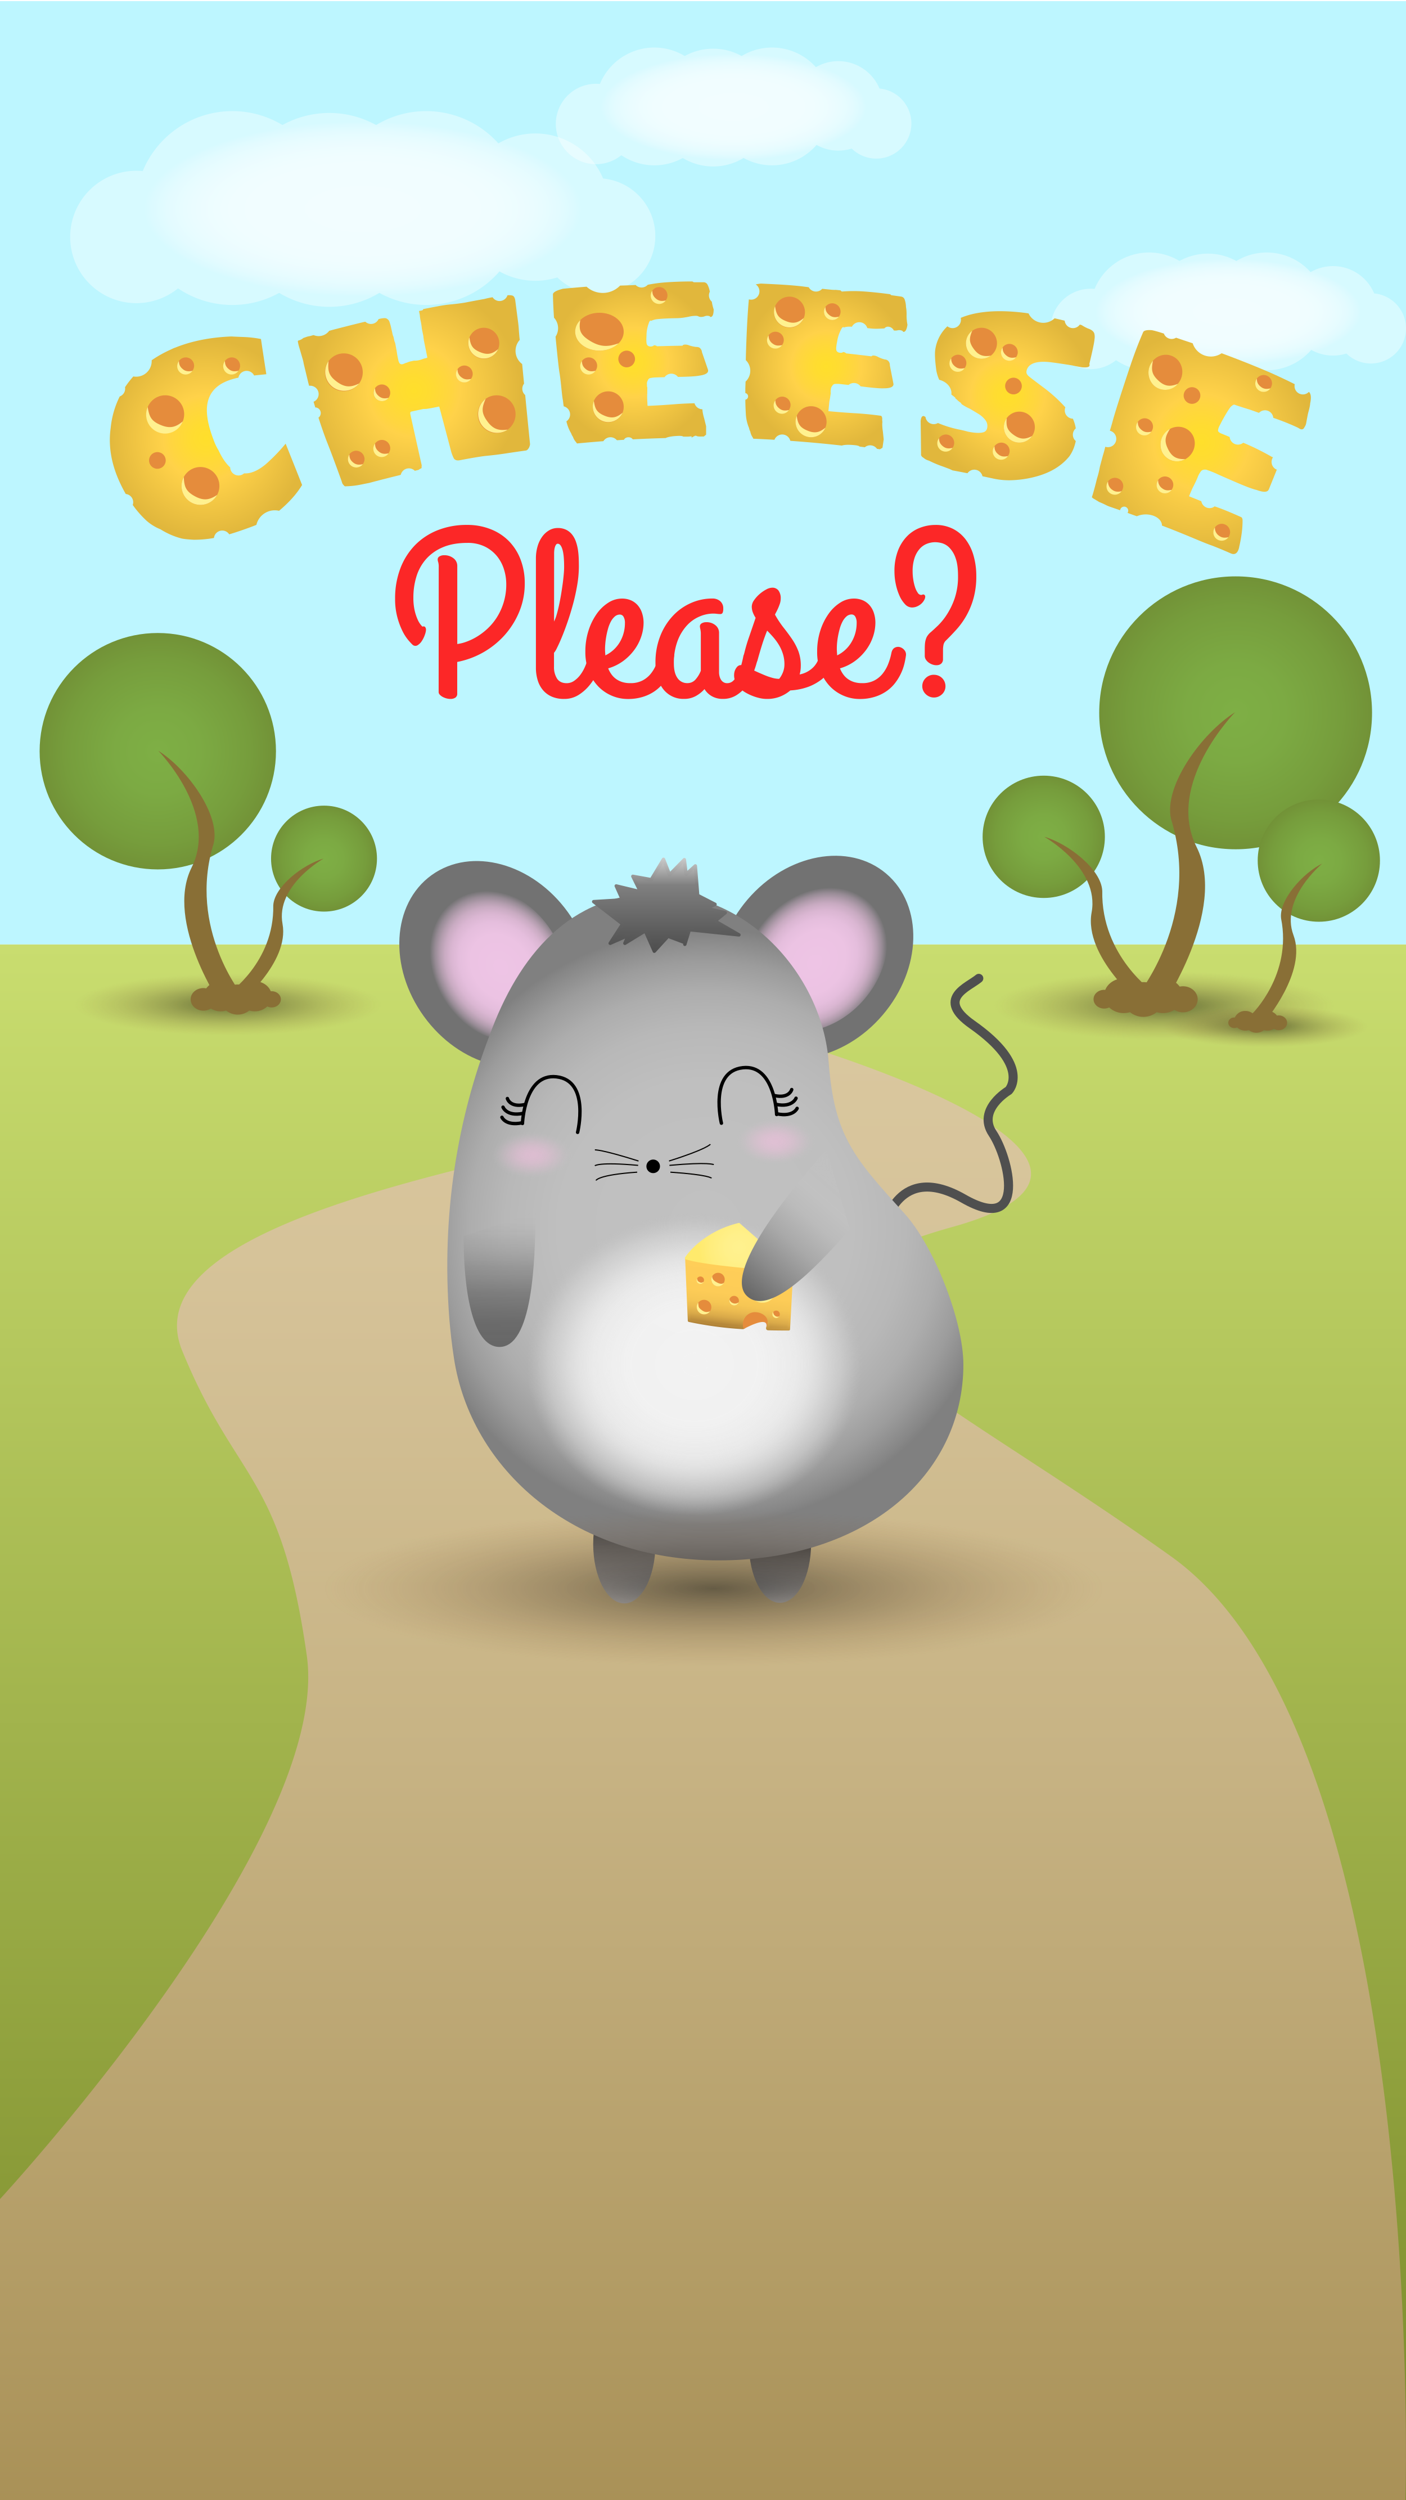 <svg id="Layer_1" data-name="Layer 1" xmlns="http://www.w3.org/2000/svg" xmlns:xlink="http://www.w3.org/1999/xlink" width="1242" height="2208" viewBox="0 0 1242 2208"><defs><style>.cls-1{fill:url(#linear-gradient);}.cls-2{fill:#bdf6ff;}.cls-3{fill:url(#radial-gradient);}.cls-4{fill:url(#radial-gradient-2);}.cls-5{fill:url(#radial-gradient-3);}.cls-6{fill:url(#linear-gradient-2);}.cls-7{fill:url(#radial-gradient-4);}.cls-8{fill:url(#radial-gradient-5);}.cls-9{fill:url(#radial-gradient-6);}.cls-10{fill:url(#radial-gradient-7);}.cls-11{fill:url(#radial-gradient-8);}.cls-12{fill:url(#radial-gradient-9);}.cls-13{fill:#896f36;}.cls-14{fill:url(#radial-gradient-10);}.cls-15{fill:url(#radial-gradient-11);}.cls-16{fill:url(#radial-gradient-12);}.cls-17{fill:url(#radial-gradient-13);}.cls-18{fill:url(#radial-gradient-14);}.cls-19{fill:url(#radial-gradient-15);}.cls-20{fill:url(#radial-gradient-16);}.cls-21{fill:url(#radial-gradient-17);}.cls-22{fill:#e58c3c;}.cls-23{fill:#fff18f;}.cls-24{fill:#fc2727;}.cls-25,.cls-32,.cls-37{fill:none;}.cls-25{stroke:#4f4f4f;stroke-width:8px;}.cls-25,.cls-37{stroke-linecap:round;stroke-linejoin:round;}.cls-26{fill:#727272;}.cls-27{fill:url(#radial-gradient-18);}.cls-28{fill:url(#radial-gradient-19);}.cls-29{fill:url(#linear-gradient-3);}.cls-30{fill:url(#linear-gradient-4);}.cls-31{fill:url(#radial-gradient-20);}.cls-32{stroke:#050402;stroke-miterlimit:10;}.cls-33{fill:url(#radial-gradient-21);}.cls-34{fill:url(#linear-gradient-5);}.cls-35{fill:url(#linear-gradient-6);}.cls-36{fill:url(#linear-gradient-7);}.cls-37{stroke:#000;stroke-width:3px;}.cls-38{fill:url(#radial-gradient-22);}.cls-39{fill:url(#radial-gradient-23);}.cls-40{fill:url(#radial-gradient-24);}.cls-41{fill:url(#linear-gradient-8);}.cls-42{fill:url(#linear-gradient-9);}.cls-43{fill:url(#radial-gradient-25);}.cls-44{fill:url(#radial-gradient-26);}.cls-45{fill:url(#linear-gradient-10);}</style><linearGradient id="linear-gradient" x1="621" y1="2209" x2="621" y2="834" gradientUnits="userSpaceOnUse"><stop offset="0" stop-color="#7a8a2a"/><stop offset="1" stop-color="#c9dd6f"/></linearGradient><radialGradient id="radial-gradient" cx="648" cy="94.5" r="117.06" gradientTransform="translate(0 56.7) scale(1 0.4)" gradientUnits="userSpaceOnUse"><stop offset="0" stop-color="#fff" stop-opacity="0.8"/><stop offset="0.45" stop-color="#fff" stop-opacity="0.79"/><stop offset="0.61" stop-color="#fff" stop-opacity="0.77"/><stop offset="0.72" stop-color="#fff" stop-opacity="0.72"/><stop offset="0.82" stop-color="#fff" stop-opacity="0.65"/><stop offset="0.9" stop-color="#fff" stop-opacity="0.57"/><stop offset="0.97" stop-color="#fff" stop-opacity="0.46"/><stop offset="1" stop-color="#fff" stop-opacity="0.4"/></radialGradient><radialGradient id="radial-gradient-2" cx="320.5" cy="184.56" r="192.74" gradientTransform="translate(0 110.74) scale(1 0.4)" xlink:href="#radial-gradient"/><radialGradient id="radial-gradient-3" cx="1085" cy="275.5" r="117.06" gradientTransform="translate(0 165.3) scale(1 0.4)" xlink:href="#radial-gradient"/><linearGradient id="linear-gradient-2" x1="620.72" y1="834" x2="620.72" y2="2208.5" gradientUnits="userSpaceOnUse"><stop offset="0" stop-color="#dbc9a1"/><stop offset="0.2" stop-color="#d6c399"/><stop offset="0.52" stop-color="#c7b384"/><stop offset="0.9" stop-color="#b09961"/><stop offset="1" stop-color="#a99157"/></linearGradient><radialGradient id="radial-gradient-4" cx="1028.5" cy="888.25" r="150.5" gradientTransform="translate(0 710.6) scale(1 0.2)" gradientUnits="userSpaceOnUse"><stop offset="0" stop-opacity="0.5"/><stop offset="1" stop-color="#8c6239" stop-opacity="0"/></radialGradient><radialGradient id="radial-gradient-5" cx="201.38" cy="887.21" r="135.7" gradientTransform="translate(0 709.77) scale(1 0.2)" xlink:href="#radial-gradient-4"/><radialGradient id="radial-gradient-6" cx="1117.5" cy="906.63" r="90.89" gradientTransform="translate(0 725.3) scale(1 0.2)" xlink:href="#radial-gradient-4"/><radialGradient id="radial-gradient-7" cx="1091.5" cy="629.5" r="120.5" gradientUnits="userSpaceOnUse"><stop offset="0" stop-color="#7eaf45"/><stop offset="0.36" stop-color="#7caa43"/><stop offset="0.78" stop-color="#769d3c"/><stop offset="1" stop-color="#729237"/></radialGradient><radialGradient id="radial-gradient-8" cx="1165" cy="760" r="54" xlink:href="#radial-gradient-7"/><radialGradient id="radial-gradient-9" cx="922" cy="739" r="54" xlink:href="#radial-gradient-7"/><radialGradient id="radial-gradient-10" cx="139.39" cy="663.4" r="104.39" xlink:href="#radial-gradient-7"/><radialGradient id="radial-gradient-11" cx="286.22" cy="758.26" r="46.78" xlink:href="#radial-gradient-7"/><radialGradient id="radial-gradient-12" cx="1061.27" cy="390.31" r="97.81" gradientUnits="userSpaceOnUse"><stop offset="0" stop-color="#ffdf2b"/><stop offset="0.15" stop-color="#ffdc31"/><stop offset="0.36" stop-color="#ffd541"/><stop offset="0.43" stop-color="#ffd249"/><stop offset="1" stop-color="#e1b73c"/></radialGradient><radialGradient id="radial-gradient-13" cx="890.08" cy="349.45" r="75.78" xlink:href="#radial-gradient-12"/><radialGradient id="radial-gradient-14" cx="729.96" cy="323.63" r="72.38" xlink:href="#radial-gradient-12"/><radialGradient id="radial-gradient-15" cx="559.43" cy="320.07" r="71.26" xlink:href="#radial-gradient-12"/><radialGradient id="radial-gradient-16" cx="365.66" cy="345.1" r="93.9" xlink:href="#radial-gradient-12"/><radialGradient id="radial-gradient-17" cx="181.96" cy="386.98" r="87.37" xlink:href="#radial-gradient-12"/><radialGradient id="radial-gradient-18" cx="838.91" cy="771.39" r="50.5" gradientTransform="translate(-475.34 -31.4) scale(1.42 1.14)" gradientUnits="userSpaceOnUse"><stop offset="0" stop-color="#eec4e5"/><stop offset="0.43" stop-color="#ecc3e3"/><stop offset="0.59" stop-color="#e5bedd"/><stop offset="0.7" stop-color="#dab6d2"/><stop offset="0.79" stop-color="#c9abc2"/><stop offset="0.86" stop-color="#b39dae"/><stop offset="0.93" stop-color="#978b95"/><stop offset="0.99" stop-color="#787678"/><stop offset="1" stop-color="#727272"/></radialGradient><radialGradient id="radial-gradient-19" cx="1040.79" cy="626.55" r="50.5" gradientTransform="matrix(0, -1.42, 1.14, 0, -274.31, 2334.38)" xlink:href="#radial-gradient-18"/><linearGradient id="linear-gradient-3" x1="689" y1="1415.5" x2="689" y2="1310.5" gradientUnits="userSpaceOnUse"><stop offset="0" stop-color="#c1c1c1"/><stop offset="0.68" stop-color="#1a1a1a"/></linearGradient><linearGradient id="linear-gradient-4" x1="551.5" y1="1416" x2="551.5" y2="1311" gradientUnits="userSpaceOnUse"><stop offset="0" stop-color="#c1c1c1"/><stop offset="0.72" stop-color="#333"/></linearGradient><radialGradient id="radial-gradient-20" cx="623.06" cy="1083.5" r="263.33" gradientUnits="userSpaceOnUse"><stop offset="0" stop-color="#c1c1c1"/><stop offset="0.49" stop-color="#bfbfbf"/><stop offset="0.67" stop-color="#b8b8b8"/><stop offset="0.79" stop-color="#adadad"/><stop offset="0.89" stop-color="#9c9c9c"/><stop offset="0.98" stop-color="#868686"/><stop offset="1" stop-color="gray"/></radialGradient><radialGradient id="radial-gradient-21" cx="613.5" cy="1205" r="148.3" gradientTransform="translate(0 120.5) scale(1 0.9)" gradientUnits="userSpaceOnUse"><stop offset="0" stop-color="#f2f2f2"/><stop offset="0.38" stop-color="#f2f2f2" stop-opacity="0.99"/><stop offset="0.51" stop-color="#f0f0f0" stop-opacity="0.96"/><stop offset="0.61" stop-color="#eee" stop-opacity="0.92"/><stop offset="0.69" stop-color="#eaeaea" stop-opacity="0.85"/><stop offset="0.75" stop-color="#e6e6e6" stop-opacity="0.75"/><stop offset="0.81" stop-color="#e0e0e0" stop-opacity="0.64"/><stop offset="0.87" stop-color="#dadada" stop-opacity="0.51"/><stop offset="0.92" stop-color="#d2d2d2" stop-opacity="0.35"/><stop offset="0.96" stop-color="#cacaca" stop-opacity="0.18"/><stop offset="1" stop-color="#c1c1c1" stop-opacity="0"/></radialGradient><linearGradient id="linear-gradient-5" x1="441.25" y1="1070" x2="441.25" y2="1189.5" gradientUnits="userSpaceOnUse"><stop offset="0" stop-color="#c1c1c1" stop-opacity="0"/><stop offset="0.02" stop-color="#bdbdbd" stop-opacity="0.04"/><stop offset="0.21" stop-color="#9e9e9e" stop-opacity="0.39"/><stop offset="0.41" stop-color="#858585" stop-opacity="0.65"/><stop offset="0.6" stop-color="#747474" stop-opacity="0.85"/><stop offset="0.8" stop-color="#696969" stop-opacity="0.96"/><stop offset="1" stop-color="#666"/></linearGradient><linearGradient id="linear-gradient-6" x1="588.63" y1="758.86" x2="588.63" y2="840" gradientUnits="userSpaceOnUse"><stop offset="0" stop-color="#ccc"/><stop offset="0.28" stop-color="gray"/><stop offset="1" stop-color="#4d4d4d"/></linearGradient><linearGradient id="linear-gradient-7" x1="588.63" y1="757.36" x2="588.63" y2="841.5" xlink:href="#linear-gradient-6"/><radialGradient id="radial-gradient-22" cx="640.27" cy="360.09" r="148.3" gradientTransform="translate(531.42 957.59) scale(0.24 0.14)" gradientUnits="userSpaceOnUse"><stop offset="0" stop-color="#ffc0e7" stop-opacity="0.5"/><stop offset="0.18" stop-color="#fdc0e6" stop-opacity="0.48"/><stop offset="0.36" stop-color="#f7c0e2" stop-opacity="0.44"/><stop offset="0.53" stop-color="#eec0dc" stop-opacity="0.36"/><stop offset="0.71" stop-color="#e0c0d4" stop-opacity="0.25"/><stop offset="0.88" stop-color="#cfc1ca" stop-opacity="0.11"/><stop offset="1" stop-color="#c1c1c1" stop-opacity="0"/></radialGradient><radialGradient id="radial-gradient-23" cx="-256.89" cy="437.24" r="148.3" gradientTransform="translate(531.42 958.79) scale(0.24 0.14)" xlink:href="#radial-gradient-22"/><radialGradient id="radial-gradient-24" cx="630.5" cy="1402.8" r="344.8" gradientTransform="translate(0 1122.24) scale(1 0.2)" xlink:href="#radial-gradient-4"/><linearGradient id="linear-gradient-8" x1="654.72" y1="1117.13" x2="647.96" y2="1172.2" gradientUnits="userSpaceOnUse"><stop offset="0" stop-color="#ffce58"/><stop offset="0.47" stop-color="#fdcc57"/><stop offset="0.64" stop-color="#f6c654"/><stop offset="0.75" stop-color="#ebba50"/><stop offset="0.85" stop-color="#daaa49"/><stop offset="0.93" stop-color="#c49540"/><stop offset="1" stop-color="#ac7e36"/></linearGradient><linearGradient id="linear-gradient-9" x1="654.87" y1="1115.98" x2="647.82" y2="1173.35" xlink:href="#linear-gradient-8"/><radialGradient id="radial-gradient-25" cx="652.73" cy="1101.55" r="35.95" gradientUnits="userSpaceOnUse"><stop offset="0" stop-color="#fff18f"/><stop offset="0.33" stop-color="#fff08a"/><stop offset="0.69" stop-color="#ffed7d"/><stop offset="1" stop-color="#ffea6c"/></radialGradient><radialGradient id="radial-gradient-26" cx="652.73" cy="1101.55" r="37.03" xlink:href="#radial-gradient-25"/><linearGradient id="linear-gradient-10" x1="865.6" y1="1410.61" x2="865.6" y2="1554.13" gradientTransform="translate(1024.91 -596.98) rotate(40.98)" gradientUnits="userSpaceOnUse"><stop offset="0" stop-color="#c1c1c1" stop-opacity="0"/><stop offset="0.01" stop-color="#c1c1c1" stop-opacity="0.2"/><stop offset="0.02" stop-color="#c1c1c1" stop-opacity="0.38"/><stop offset="0.04" stop-color="#c1c1c1" stop-opacity="0.55"/><stop offset="0.05" stop-color="#c1c1c1" stop-opacity="0.69"/><stop offset="0.07" stop-color="#c1c1c1" stop-opacity="0.81"/><stop offset="0.09" stop-color="#c1c1c1" stop-opacity="0.89"/><stop offset="0.12" stop-color="#c1c1c1" stop-opacity="0.96"/><stop offset="0.15" stop-color="#c1c1c1" stop-opacity="0.99"/><stop offset="0.26" stop-color="#c1c1c1"/><stop offset="0.39" stop-color="#bbb"/><stop offset="0.57" stop-color="#a9a9a9"/><stop offset="0.78" stop-color="#8b8b8b"/><stop offset="1" stop-color="#666"/></linearGradient></defs><title>Artboard 1</title><rect class="cls-1" y="834" width="1242" height="1375"/><rect class="cls-2" y="1" width="1242" height="833"/><path class="cls-3" d="M776.9,78.14a39.5,39.5,0,0,0-56.17-18.83,52,52,0,0,0-65.6-9.84,52,52,0,0,0-50.26,0,52,52,0,0,0-74.94,24.7c-1.13-.11-2.27-.17-3.43-.17a35.5,35.5,0,1,0,22.36,63.07,52,52,0,0,0,54.27,2.46,52.06,52.06,0,0,0,53.74,0A52,52,0,0,0,721.31,128a39.25,39.25,0,0,0,19.19,5,39.74,39.74,0,0,0,11.86-1.81,31,31,0,1,0,24.54-53Z"/><path class="cls-4" d="M532.74,157.62a65,65,0,0,0-92.49-31,85.64,85.64,0,0,0-108-16.2,85.63,85.63,0,0,0-82.75,0,85.66,85.66,0,0,0-123.4,40.66q-2.79-.27-5.64-.27a58.45,58.45,0,1,0,36.81,103.84,85.65,85.65,0,0,0,89.36,4,85.65,85.65,0,0,0,88.48,0,85.59,85.59,0,0,0,106.1-18.94A65.1,65.1,0,0,0,492.33,245a51,51,0,1,0,40.41-87.34Z"/><path class="cls-5" d="M1213.9,259.14a39.5,39.5,0,0,0-56.17-18.83,52,52,0,0,0-65.6-9.84,52,52,0,0,0-50.26,0,52,52,0,0,0-74.94,24.7c-1.13-.11-2.27-.17-3.43-.17a35.5,35.5,0,1,0,22.36,63.07,52,52,0,0,0,54.27,2.46,52.06,52.06,0,0,0,53.74,0A52,52,0,0,0,1158.31,309a39.25,39.25,0,0,0,19.19,5,39.74,39.74,0,0,0,11.86-1.81,31,31,0,1,0,24.54-53.05Z"/><path class="cls-6" d="M603.22,834S424.5,864.5,470.5,898.5s288,46,133,87S113,1076,161,1193s87,107,110,269S0,1942,0,1942L-.5,2208.5h1242s20-672-207-834-412-230-193-291c190.81-53.15-65.89-140.08-135.13-161.58a165.91,165.91,0,0,0-30.22-6.35C628.51,910.07,480.84,887.86,603.22,834Z"/><ellipse class="cls-7" cx="1028.5" cy="888.25" rx="204.5" ry="59.02"/><ellipse class="cls-8" cx="201.38" cy="887.21" rx="184.38" ry="53.21"/><ellipse class="cls-9" cx="1117.5" cy="906.63" rx="123.5" ry="35.64"/><circle class="cls-10" cx="1091.5" cy="629.5" r="120.5"/><circle class="cls-11" cx="1165" cy="760" r="54"/><circle class="cls-12" cx="922" cy="739" r="54"/><path class="cls-13" d="M1091,629s-62,63-34,119-31.5,142.5-31.5,142.5l-21-11s57-69,30-156C1027.5,694.5,1061.5,647.5,1091,629Z"/><path class="cls-13" d="M922.43,738.94s49.08,27.55,41.87,66.76,44.5,81.58,44.5,81.58l10.89-10.45s-47.07-32.11-46-90.1C972.87,767.76,943.75,745,922.43,738.94Z"/><path class="cls-13" d="M1045,871a14.48,14.48,0,0,0-2.9.3,17.92,17.92,0,0,0-14.77-7.3,18.52,18.52,0,0,0-11.82,4.13,19.38,19.38,0,0,0-11,0A18.52,18.52,0,0,0,992.67,864c-7.54,0-13.95,4.26-16.34,10.2-.33,0-.66-.05-1-.05-5.15,0-9.33,3.7-9.33,8.26s4.18,8.26,9.33,8.26a10.23,10.23,0,0,0,4.5-1,18.39,18.39,0,0,0,12.84,5,19.45,19.45,0,0,0,5.5-.8,19,19,0,0,0,23.66,0,19.45,19.45,0,0,0,5.5.8,18.78,18.78,0,0,0,10.07-2.86A14.08,14.08,0,0,0,1045,894c7.18,0,13-5.15,13-11.5S1052.18,871,1045,871Z"/><circle class="cls-14" cx="139.39" cy="663.4" r="104.39"/><circle class="cls-15" cx="286.22" cy="758.26" r="46.78"/><path class="cls-13" d="M139.82,663s53.71,54.58,29.45,103.09S196.56,889.5,196.56,889.5L214.75,880s-49.38-59.77-26-135.14C194.83,719.71,165.38,679,139.82,663Z"/><path class="cls-13" d="M285.85,758.21S243.33,782.08,249.58,816,211,886.71,211,886.71l-9.44-9.05s40.78-27.81,39.83-78C242.16,783.17,267.38,763.49,285.85,758.21Z"/><path class="cls-13" d="M179.67,872.61a13,13,0,0,1,2.51.26A15.54,15.54,0,0,1,195,866.55a16.13,16.13,0,0,1,10.25,3.57,16.83,16.83,0,0,1,9.54,0A16.08,16.08,0,0,1,225,866.55c6.53,0,12.09,3.69,14.16,8.83.28,0,.57,0,.86,0,4.46,0,8.08,3.2,8.08,7.15s-3.62,7.16-8.08,7.16a8.94,8.94,0,0,1-3.9-.89A15.94,15.94,0,0,1,225,893.11a16.62,16.62,0,0,1-4.77-.69,16.45,16.45,0,0,1-20.49,0,16.57,16.57,0,0,1-4.77.69,16.2,16.2,0,0,1-8.71-2.47,12.2,12.2,0,0,1-6.59,1.89c-6.22,0-11.26-4.46-11.26-10S173.45,872.61,179.67,872.61Z"/><path class="cls-13" d="M1168.05,762.58s-37.6,31-25.43,63.35-25.41,76.38-25.41,76.38l-10.89-7.23s35.2-34.6,25.35-83.87C1129.48,794.9,1150.82,771.05,1168.05,762.58Z"/><path class="cls-13" d="M1129.65,896.74a8.07,8.07,0,0,0-1.64.17,10.11,10.11,0,0,0-8.34-4.13,10.47,10.47,0,0,0-6.69,2.34,11,11,0,0,0-6.22,0,10.47,10.47,0,0,0-6.69-2.34,9.8,9.8,0,0,0-9.23,5.77,5.25,5.25,0,0,0-.56,0c-2.92,0-5.28,2.09-5.28,4.67s2.36,4.67,5.28,4.67a5.89,5.89,0,0,0,2.54-.58,10.4,10.4,0,0,0,7.25,2.84,11,11,0,0,0,3.12-.45,10.74,10.74,0,0,0,13.36,0,11,11,0,0,0,3.12.45,10.55,10.55,0,0,0,5.68-1.62,7.94,7.94,0,0,0,4.3,1.24c4.06,0,7.35-2.91,7.35-6.5S1133.71,896.74,1129.65,896.74Z"/><path class="cls-16" d="M1148.73,348a7.36,7.36,0,0,1-5-8.7c-5.91-3-12.93-6.31-21.1-10-3.88-1.65-7.75-3.29-11.64-4.9-7.78-3.22-18.39-7.45-31.85-12.44a16.91,16.91,0,0,1-25.57-8.8c-4.21-1.39-9.09-3-14.68-4.93a7.34,7.34,0,0,1-10.76-3.64c-4.74-1.55-8.3-2.55-10.62-3-4.68-.35-7.28.33-7.81,2q-5.75,13.22-10.87,28.39t-9.72,29.5q-4.87,15.25-6.15,20.11c-.6,2.29-1.46,5.24-2.56,8.81.22,0,.44.1.65.16a7.37,7.37,0,0,1-4.38,14.07,2.65,2.65,0,0,1-.3-.11q-1.11,4.54-2.1,7.65-1.34,5-2.66,9.94c-.23,1.27-.54,2.8-.94,4.59s-1,3.83-1.69,6.11q-2.43,10-4.35,15.92c-.2.1-.15.33.18.69a6.41,6.41,0,0,0,1.59,1.14q2.31,1.38,4.61,2.77,3.24,1.32,5.49,2.46a28.89,28.89,0,0,0,3.43,1.53q4.77,1.62,9.53,3.29a5.35,5.35,0,0,1,.11-.55,3.58,3.58,0,1,1,6.83,2.13,3.49,3.49,0,0,1-.35.76c2.73,1,5.46,2,8.18,2.95a20.09,20.09,0,0,1,12.14-1.16c6.17,1.31,10.11,5.21,10.06,9.4,7.37,2.79,16.54,6.41,27.48,11,7.56,3.18,13.15,5.45,16.82,6.7,6.88,2.68,12.3,5,16.28,6.78q4.57,2.1,6.69-2.44a12.77,12.77,0,0,0,1-3.47,119,119,0,0,0,2.21-12.13,83,83,0,0,0,.72-11.49c-.17-1.3-.57-2.1-1.19-2.38-9.77-4.43-17.47-7.5-23-9.37l-.47-.17a7.26,7.26,0,0,1-4.37,1.56,7.37,7.37,0,0,1-7.39-6.09q-4.82-1.92-10.85-4.36,2.31-5.76,3.63-8.32,2.63-5.13,3.79-8a20.89,20.89,0,0,1,3.27-6c1-1,2.48-1.44,4.46-1.16a90.9,90.9,0,0,1,8.64,3.31c2.38,1.17,7.72,3.47,16,7.06,9.55,4.15,16.16,6.71,19.87,7.52,6,2.21,9.56,2.13,10.71-.33l.3-.65q3.43-8.46,6.85-16.93a7.38,7.38,0,0,1-4.31-9,7.27,7.27,0,0,1,.92-1.9l-1.35-.61a228.77,228.77,0,0,0-21.69-10.93l-3.21-1.36a7.37,7.37,0,0,1-12-5.07c-2.37-1-4.74-2-7.12-2.94-1.68-.69-2.67-1.39-3-2.11s-.06-2,.72-4l2.74-5.33q5.49-9.9,7.69-12.36c1.58-1.42,2.63-2,3.14-1.81,3.32,1.19,7.94,2.65,13.83,4.45,2.63.92,5.26,1.87,7.88,2.8a7.36,7.36,0,0,1,12.65,4.37c8,2.76,14.78,5.49,20.41,8.1a18,18,0,0,1,3,1.64c1.69.79,3,.51,3.81-.86.06-.14.32-.59.79-1.34a9.41,9.41,0,0,0,1-2.55q.95-5.36,1.7-9c1.28-4.51,1.88-7.39,1.84-8.64,1.15-5.16.77-8.57-1.08-10.27A7.39,7.39,0,0,1,1148.73,348Z"/><path class="cls-17" d="M966.71,294.67c-.59-2-2.48-3.53-5.68-4.59a36.27,36.27,0,0,1-5.56-3l-1.61-.44a7.37,7.37,0,0,1-13.36-3.44c-3.06-.75-6-1.44-8.93-2.09a14.4,14.4,0,0,1-23-4.34c-1.18-.17-2.35-.35-3.49-.5-21.19-2.63-38.37-1.6-51.33,2.56-1.79.57-3.47,1.21-5.08,1.9a7.37,7.37,0,0,1-9.36,8.72,7.43,7.43,0,0,1-2.41-1.28,34.9,34.9,0,0,0-10.69,20.38c-.6,3.46-.29,9.57.85,18.34a34.94,34.94,0,0,0,2.62,8.51,16.17,16.17,0,0,1,5.08,2.2c4.16,2.77,6.17,7,5.62,10.81l.4.32c1.31,1,2.2,1.68,2.64,2.09s.71.46.68.62-.22.2-.56.13l1.4,1a20.19,20.19,0,0,0,3.86,3.19,1.29,1.29,0,0,0,.39.69.4.4,0,0,1,.19.4,45.89,45.89,0,0,0,7.58,4.23q3.76,2.25,7.5,4.52a21.86,21.86,0,0,1,6.35,5.91,8.44,8.44,0,0,1,1.13,6.74,4.55,4.55,0,0,1-3.13,3.46c-3.17.93-7.88.71-14.18-.61-1.8-.54-4.35-1.15-7.67-1.82a98.15,98.15,0,0,1-18.43-5.72,7.35,7.35,0,0,1-11-5.37c-.49-.26-1-.51-1.46-.79a2.05,2.05,0,0,0-1.81.78,6.29,6.29,0,0,0-.8,2.41c-.07.39-.14.78-.2,1.18q.25,15.06.36,30.13a3.92,3.92,0,0,0,2.1,2.31,11.12,11.12,0,0,0,4.81,2.57,102,102,0,0,0,12.8,5.35q2.69,1,5.37,2l2.75,1.28q6.6,1.21,13.18,2.51a7.36,7.36,0,0,1,13.23,2.66q4.56.95,9.12,1.94a64.51,64.51,0,0,0,17.69,1.52,93.27,93.27,0,0,0,19-2.8c13.31-3.33,23.6-9.27,30.83-18.11a33,33,0,0,0,5-10.49c.32-1.09.58-2.13.8-3.15a7.34,7.34,0,0,1,0-11.17,35.3,35.3,0,0,0-2.55-8.55,7.62,7.62,0,0,1-2-.33,7.37,7.37,0,0,1-4.84-9.22l.18-.48a131.17,131.17,0,0,0-20.16-18.16c-6.61-5-10.65-8-12-9.19a7,7,0,0,1-2.09-2.73,5.29,5.29,0,0,1,.1-2.68,8.62,8.62,0,0,1,4-5.16c3.48-2.1,9-2.79,16.43-2,2.18.24,6.79.86,13.83,1.94,2.08.31,4.15.64,6.23,1,1.22.34,4,.86,8.33,1.59,4.06.33,6.28-.1,6.63-1.32a1.77,1.77,0,0,0-.13-1.53q4.32-17.91,4.57-21.81A12.63,12.63,0,0,0,966.71,294.67Z"/><path class="cls-18" d="M800.81,278.78a36.42,36.42,0,0,0-.51-7.8,21.23,21.23,0,0,0-1.15-6.45,3.84,3.84,0,0,0-3.12-2.62c-2.92-.42-5.85-.82-8.78-1.22a2.37,2.37,0,0,0-1.27-.9c-9.16-1.22-17-2-23.42-2.43a128.34,128.34,0,0,0-18.93.12l-1.28-1.09-4.13-.4a27.05,27.05,0,0,1-4.15-.15c-2.6-.24-5.18-.53-7.76-.8a7.23,7.23,0,0,1-2.79,1.94,7.36,7.36,0,0,1-9.15-3.35c-1.22-.16-2.44-.29-3.65-.45-5.12-.7-12.93-1.41-23.42-2q-3.45-.19-6.9-.36-4.14-.21-8.28-.39a40.1,40.1,0,0,0-4.54.73,7.36,7.36,0,0,1-5.25,13.39,7.48,7.48,0,0,1-.82-.18q-1.51,16.69-2.38,42.23c-.16,4.69-.27,8.48-.31,11.45A13.11,13.11,0,0,1,658.6,337c0,1.18-.08,2.36-.13,3.54-.09,2.66-.11,4.86-.06,6.62a2.89,2.89,0,0,1,1.2.48A3,3,0,0,1,658.4,353c0,3.59.17,7.87.45,12.87a36.93,36.93,0,0,0,2.8,12.06,11.46,11.46,0,0,0,1.11,3.16,13.3,13.3,0,0,0,2.26,5.35c.14.64.37,1,.7,1q9.21.4,18.4.94a7.36,7.36,0,0,1,14,.92q22.78,1.63,45.52,4.18c2.57-.83,6.89-.91,13-.16l1.93.49a2.09,2.09,0,0,0,1.41.66l3.67.47.37,0,.23-.19a7.37,7.37,0,0,1,10.32,1.44,1.7,1.7,0,0,0,.15.22l.2,0,.73.1,1.72.24,2.19-1.37c.09-.63.18-1.26.28-1.89,0-.24.06-.48.1-.71.23-1.58.45-3.16.68-4.73q-.36-3.56-.74-7.11a40.16,40.16,0,0,1-.55-6.84,9.14,9.14,0,0,0-.07-3.14,5.67,5.67,0,0,0-.15-2.56c-.23-.75-.6-1.17-1.1-1.24-7.53-1.05-15.2-1.81-23-2.25q-11.91-.71-23.23-1.82c0-.48.1-.95.14-1.43l.21-2.14.24-2.37a36,36,0,0,1,.75-5l.78-5.21a3.65,3.65,0,0,1-.09-1.69l.09-.95a5.8,5.8,0,0,1,1.4-3.7,2.83,2.83,0,0,1,2.5-1.55,29.61,29.61,0,0,1,5.43.21l6.35.7a7.35,7.35,0,0,1,10.63,1.24l1.77.21c9.24,1.14,15.51,1.7,18.85,1.51,5.75,0,8.56-1.26,8.42-3.86q-1.58-8.2-3.2-16.4a5.23,5.23,0,0,0-.87-3.26,4.32,4.32,0,0,0-3.47-1.92,29.6,29.6,0,0,1-6.1-2.27,8.53,8.53,0,0,0-3.85-1.22,2.52,2.52,0,0,0-1.08.1,1.64,1.64,0,0,0-.88.61q-11.16-1.41-22.33-2.62a3.44,3.44,0,0,0-1.24-.86,4.62,4.62,0,0,0-1.29-.37,3.8,3.8,0,0,1-2.73.67,4.06,4.06,0,0,1-2.93-1.26c-.56-.69-.74-1.91-.57-3.66a40.19,40.19,0,0,1,.75-4.73A32.92,32.92,0,0,1,743,291c.69-1.52,1.4-2.25,2.12-2.18,0,.16,0,.32-.05.48a16.8,16.8,0,0,1,5.78-.83l1.71.05a7.36,7.36,0,0,1,13.58,1.23l1.38.16a49.52,49.52,0,0,0,7.16.42c2.09-.05,3.51-.11,4.25-.17s1.55-.1,2.27-.12a4.22,4.22,0,0,1,3-1.55,5.88,5.88,0,0,1,5.35,3.34l.1,0a8.62,8.62,0,0,0,3.59-.21,6.43,6.43,0,0,1,3,.19l1,.39c.29.53.52.8.7.83q2.67.39,3.66-6.22A44.89,44.89,0,0,1,800.81,278.78Z"/><path class="cls-19" d="M628.8,266.43a7.33,7.33,0,0,1-1.78-8.81,20.91,20.91,0,0,0-2-6.18,3.83,3.83,0,0,0-3.44-2.17h-8.84a2.37,2.37,0,0,0-1.39-.71c-9.22,0-17.05.34-23.49.81a129.82,129.82,0,0,0-15.68,2.12,7.33,7.33,0,0,1-10.71.17c-.6.05-1.25.1-2,.13q-5.88.27-11.72.42a21.24,21.24,0,0,1-21.13,5.67,20.18,20.18,0,0,1-8.43-4.68c-1.81.13-3.68.27-5.67.44l-6.89.59c-2.76.24-5.51.5-8.26.76-6.16,1.55-9.12,3.31-8.92,5.21.07,5.69.39,12.49.93,20.35a13.71,13.71,0,0,1,1.37,16.76q.66,7.13,1.49,15.1,1.3,12.6,2,16.85.67,4,1.42,11.14c.19,1.9.39,3.81.59,5.71.35,3.32.7,5.93,1.07,7.81.15,1.46.36,3.11.63,4.92a7.36,7.36,0,0,1,2.4,13.26,35.57,35.57,0,0,0,4.21,10.63,11.22,11.22,0,0,0,1.54,3,13.34,13.34,0,0,0,3,5c.23.62.5.91.83.88q11.54-1.11,23.08-2a7.36,7.36,0,0,1,11.93-.83q3.12-.21,6.26-.39a.06.06,0,0,1,0,0c.68-1.68,3-2.62,5.22-2.1a4,4,0,0,1,2.53,1.7q14.46-.75,29-1.14c2.43-1.17,6.7-1.84,12.78-1.94l2,.22a2.06,2.06,0,0,0,1.49.45l3.69,0,3-.26c0,.39,0,.79,0,1.19a15.58,15.58,0,0,1,1.72-1l1.48-.73a3.15,3.15,0,0,1,1.73.48,14.87,14.87,0,0,0,3.45.23h2.46l2-1.66c0-.64,0-1.28,0-1.91,0-.24,0-.48,0-.72,0-1.59,0-3.19,0-4.78-.56-2.31-1.14-4.63-1.71-6.94a39.06,39.06,0,0,1-1.48-6.69,9.84,9.84,0,0,0-.11-1.35,7.35,7.35,0,0,1-6.94-5.3q-9,.15-18.22.89-11.88.94-23.23,1.4L571.9,357c0-.72,0-1.43-.08-2.15s-.06-1.59-.1-2.39a36.65,36.65,0,0,1,.06-5c0-1.76,0-3.51.05-5.26a4,4,0,0,1-.32-1.67c0-.31,0-.63,0-.95a5.75,5.75,0,0,1,.88-3.86,2.82,2.82,0,0,1,2.25-1.88,29.2,29.2,0,0,1,5.41-.54c2.33-.08,4.67-.14,7-.2a7.35,7.35,0,0,1,11.8-.25h0c9.29-.15,15.57-.47,18.84-1.11,5.68-.79,8.28-2.43,7.78-5q-2.67-7.9-5.41-15.79a5.17,5.17,0,0,0-1.32-3.11c-.7-1-1.93-1.44-3.69-1.43a29.06,29.06,0,0,1-6.34-1.41,8.53,8.53,0,0,0-4-.68,2.69,2.69,0,0,0-1.06.25,1.68,1.68,0,0,0-.78.73q-11.22.14-22.45.48a3.45,3.45,0,0,0-1.34-.67,4.92,4.92,0,0,0-1.33-.2,3.81,3.81,0,0,1-2.61,1.05,4.07,4.07,0,0,1-3.07-.85c-.64-.61-1-1.79-1.06-3.54a39.15,39.15,0,0,1,.08-4.79,32.87,32.87,0,0,1,2-11.31q.72-2.42,1.8-2.46c0,.16,0,.32,0,.48a16.93,16.93,0,0,1,5.61-1.61c3.39-.42,9-.74,16.68-.87a48.62,48.62,0,0,0,7.14-.58q3.09-.51,4.17-.75a26,26,0,0,1,5.66-.75,7.49,7.49,0,0,1,2.43.24,4.84,4.84,0,0,0,2.7.71,8.53,8.53,0,0,0,3.51-.7,6.43,6.43,0,0,1,3-.23l1.08.25c.35.48.62.72.8.72,1.79,0,2.72-2.2,2.76-6.66A40.73,40.73,0,0,1,628.8,266.43Z"/><path class="cls-20" d="M461.72,341.11a7.49,7.49,0,0,1,1.21-2.31l-1.68-17.32a14.49,14.49,0,0,1-2.14-21.3c-.1-1-.19-1.85-.29-2.6l-.48-5.72c-.07-1.92-.3-4.45-.71-7.62q-1.23-9.36-2.44-18.71-.49-3.79-2.54-4.49a12.32,12.32,0,0,0-4.37-.28,7.36,7.36,0,0,1-9.2,4.75,7.27,7.27,0,0,1-3.95-3,73.56,73.56,0,0,0-7.21,1.52q-8.6,1.54-17.16,3.21c-2.92.49-6.77,1-11.56,1.49a107.66,107.66,0,0,0-12.36,1.74q-6.55,1.22-13.08,2.5c.12.63-.36,1.05-1.45,1.26l-1.36.27-.82.17c.23,1.17.47,2.34.7,3.51a35.54,35.54,0,0,0,.81,5.44,62.33,62.33,0,0,1,1,6.62l1.32,6.56a46.81,46.81,0,0,0,.86,5.67c.23,1.18.47,2.35.7,3.52q1,4.8,1.93,9.6c.06.32-.7.63-2.28.95a11.15,11.15,0,0,0-2.18.69,14,14,0,0,1-2.45.75,16.48,16.48,0,0,1-4.82.51l-2.63.56a16.33,16.33,0,0,0-2.83.85,12.55,12.55,0,0,1-2.05.69,18,18,0,0,1-2.52,1,2.71,2.71,0,0,1-2.62-.65,8.07,8.07,0,0,1-1.3-3.38,68.33,68.33,0,0,1-1.24-6.82l-1.29-7.06a8.79,8.79,0,0,0-.78-2.27l-.36-1.64c-.17-.77-.35-1.55-.52-2.33a13.42,13.42,0,0,1-1-3.2c-.24-1.09-.49-2.18-.73-3.27-.14-.62-.27-1.24-.41-1.87a38.29,38.29,0,0,0-1.31-4.6,4.54,4.54,0,0,0-1.71-2.56,3.83,3.83,0,0,0-2.64-1,21,21,0,0,0-4.55.67l-.8.16a7.35,7.35,0,0,1-11.74,2.32l-3,.69q-7.58,1.84-15.13,3.77c-2.6.66-5.21,1.34-7.81,2-2,.52-4,1.07-5.94,1.6a11.56,11.56,0,0,1-12.67,4.17,9.1,9.1,0,0,1-1.14-.41l-3.38.94a13.87,13.87,0,0,0-3.11.76c-1.15.42-2,.69-2.52.85a10.09,10.09,0,0,1-4,2.16c-.72.21-1,.54-.87,1a39.31,39.31,0,0,0,1.41,5.81l2.55,8.71a37,37,0,0,1,1.22,5.13l1.41,5.8q1.26,5.25,2.51,10.48c.27,1,.55,2.09.82,3.14a7.29,7.29,0,0,1,3.13.27A7.36,7.36,0,0,1,277,354.8q.77,2.58,1.52,5.05a4.33,4.33,0,0,1,1.46.2,5,5,0,0,1,3.13,6.24,4.91,4.91,0,0,1-1.78,2.55q3.81,11.82,7.24,20.78,5,12.48,13.18,35.23a14,14,0,0,0,1,2.68c.25.27.63.69,1.15,1.29a1.62,1.62,0,0,0,1.74.62,73.37,73.37,0,0,0,13.38-1.54c4.63-.94,7-1.39,7-1.39s3.35-.91,10.07-2.65q8.4-2.17,16.83-4.21l1.12-.36a5,5,0,0,1,.14-.52,7.37,7.37,0,0,1,12.26-3c1.05-.26,2.11-.52,3.19-.76a9,9,0,0,0,1.1-.74,2,2,0,0,1,.68-.4c.64-.14,1-.46,1.05-1a2.72,2.72,0,0,1,0-1.1,3.4,3.4,0,0,0-.05-1.34c-.32-1.47-.65-2.95-1-4.43l-8.61-38.72c-.06-.31-.16-.73-.28-1.28a4.68,4.68,0,0,1-.09-1.57c.07-.51.44-.83,1.11-1q5.19-1.14,10.38-2.24l2.63-.07c1.88-.23,4.85-.77,8.91-1.58l2.53-.51q5.11,19.08,10.14,38.18A32.59,32.59,0,0,0,401,405q1.66,2.1,5.07,1.45l4.13-.78c8.11-1.52,14.21-2.49,18.3-3q9.38-.87,18.89-2.32,8.53-1.31,17.09-2.48c1-.14,1.87-.9,2.68-2.3a8.76,8.76,0,0,0,1.06-3.27q-2.18-21.7-4.29-43.43A7.37,7.37,0,0,1,461.72,341.11Z"/><path class="cls-21" d="M242.79,450.65a16.9,16.9,0,0,1,3.72.43l1.2-1c8.27-7.09,14.67-14.32,19.14-21.8q-7.22-18.26-14.53-36.48a151.8,151.8,0,0,1-14.16,15.06c-5.06,4.94-10,8.28-14.85,10a19.21,19.21,0,0,1-7.71,1.17,7.36,7.36,0,0,1-12.26-5.29q-5.67-5.1-10.27-15a49.83,49.83,0,0,1-4.58-9.77c-5.62-14.73-7.15-26.34-4.45-34.84,2.46-8.06,8.61-13.9,18.36-17.34a66.66,66.66,0,0,1,8.23-2.29c.06-.27.12-.54.2-.81a7.37,7.37,0,0,1,13.63-1.1c3.6-.37,7.2-.76,10.8-1.1q-2.43-15.54-4.73-31.11a98.79,98.79,0,0,0-15.43-1.77c-5.44-.21-9-.35-10.63-.47-17.81.67-33.81,3.77-47.75,9.1l-3.49,1.33-3.13,1.47a105.6,105.6,0,0,0-16.1,9.09,14.28,14.28,0,0,1-.6,4.77,13.73,13.73,0,0,1-15.63,9.55c-1.44,1.63-2.82,3.3-4.14,5q-1.68,2.22-3.2,4.52a7.21,7.21,0,0,1-.22,3.44,7.36,7.36,0,0,1-4.45,4.7,79.83,79.83,0,0,0-8,27.93c-2.26,16.11.7,32.35,8.43,48.77q2.34,5,4.9,9.44a7.33,7.33,0,0,1,6.17,9.69,88.11,88.11,0,0,0,12.28,14,42.46,42.46,0,0,0,12.26,7.51,65.76,65.76,0,0,0,18.72,8.12,47.47,47.47,0,0,0,5.72.75c2.18.19,3.83.29,5,.34A99.81,99.81,0,0,0,189,475.1a8.48,8.48,0,0,1,.29-1.38,7.36,7.36,0,0,1,13.19-1.85c6.14-1.81,13.22-4.24,21.29-7.27q1.37-.53,2.73-1.11A16.72,16.72,0,0,1,242.79,450.65Z"/><circle class="cls-22" cx="145.97" cy="365.8" r="16.73"/><path class="cls-23" d="M161.43,372.16a16.73,16.73,0,1,1-30.93-12.74c1.27,8.62,3.13,12.49,11.67,16S155.71,376.87,161.43,372.16Z"/><circle class="cls-22" cx="303.72" cy="328.79" r="16.73"/><path class="cls-23" d="M317.23,338.65a16.73,16.73,0,0,1-27-19.74c-.82,8.67.06,12.87,7.52,18.32S310.54,341.86,317.23,338.65Z"/><circle class="cls-22" cx="438.73" cy="365.82" r="16.73"/><path class="cls-23" d="M448.48,379.41A16.73,16.73,0,0,1,429,352.22c-3.48,8-4,12.25,1.42,19.76S441.13,380.37,448.48,379.41Z"/><ellipse class="cls-22" cx="529.52" cy="292.94" rx="21.44" ry="16.74"/><path class="cls-23" d="M546.5,303.17c-7.24,7.31-20.71,8.67-30.08,3S505.31,290,512.55,282.7c-1.34,8.66-.35,12.89,9,18.54S537.82,306.2,546.5,303.17Z"/><circle class="cls-22" cx="537.27" cy="359.29" r="13.7"/><path class="cls-23" d="M549.94,364.5a13.71,13.71,0,0,1-25.35-10.44c1,7.06,2.57,10.23,9.57,13.11S545.24,368.35,549.94,364.5Z"/><circle class="cls-22" cx="697.36" cy="275.66" r="13.7"/><path class="cls-23" d="M710,280.87a13.71,13.71,0,0,1-25.35-10.44c1.05,7.07,2.57,10.23,9.57,13.12S705.33,284.73,710,280.87Z"/><circle class="cls-22" cx="427.35" cy="303.14" r="13.7"/><path class="cls-23" d="M440,308.35a13.71,13.71,0,0,1-25.35-10.44c1.05,7.06,2.57,10.23,9.56,13.11S435.33,312.2,440,308.35Z"/><circle class="cls-22" cx="716.47" cy="372.43" r="13.7"/><path class="cls-23" d="M729.14,377.64A13.7,13.7,0,0,1,703.8,367.2c1,7.07,2.56,10.23,9.56,13.12S724.45,381.5,729.14,377.64Z"/><circle class="cls-22" cx="867" cy="303.14" r="13.7"/><path class="cls-23" d="M875.2,314.11a13.7,13.7,0,1,1-16.39-22c-2.73,6.6-3,10.09,1.47,16.16S869.2,315,875.2,314.11Z"/><circle class="cls-22" cx="900.45" cy="377.21" r="13.7"/><path class="cls-23" d="M911.65,385.1a13.7,13.7,0,1,1-22.39-15.8c-.55,7.12.23,10.55,6.41,14.91S906.22,387.82,911.65,385.1Z"/><ellipse class="cls-22" cx="1029.48" cy="328.78" rx="15.54" ry="14.9" transform="translate(375.58 1189.21) rotate(-70.48)"/><path class="cls-23" d="M1040.49,339a14.69,14.69,0,0,1-21.16,1.47,15.78,15.78,0,0,1-.85-21.83c-1.61,7.93-1.25,11.86,4.82,17.49S1034.22,341.37,1040.49,339Z"/><ellipse class="cls-22" cx="1040.23" cy="392.09" rx="15.54" ry="14.9" transform="translate(70.78 936.14) rotate(-49.95)"/><path class="cls-23" d="M1047,405.48a14.69,14.69,0,0,1-20.33-6,15.79,15.79,0,0,1,6.85-20.75c-4.29,6.87-5.33,10.68-1.61,18.08S1040.26,405.55,1047,405.48Z"/><circle class="cls-22" cx="177.08" cy="429.15" r="16.73"/><path class="cls-23" d="M191.81,437.07a16.72,16.72,0,0,1-29.45-15.86c.37,8.7,1.82,12.74,9.95,17.12S185.63,441.16,191.81,437.07Z"/><circle class="cls-22" cx="139.02" cy="406.62" r="7.37"/><circle class="cls-22" cx="164.11" cy="322.99" r="7.37"/><path class="cls-23" d="M170,327.53a7.37,7.37,0,1,1-11.89-8.7c0,2.71.59,5.12,3.87,7.52S168.44,327.63,170,327.53Z"/><circle class="cls-22" cx="204.73" cy="322.99" r="7.37"/><path class="cls-23" d="M210.61,327.53a7.37,7.37,0,1,1-11.89-8.7c0,2.71.59,5.12,3.87,7.52S209.06,327.63,210.61,327.53Z"/><circle class="cls-22" cx="314.64" cy="405.43" r="7.37"/><path class="cls-23" d="M320.52,410a7.37,7.37,0,0,1-11.89-8.7c0,2.71.59,5.12,3.87,7.52S319,410.06,320.52,410Z"/><circle class="cls-22" cx="337.34" cy="395.87" r="7.37"/><path class="cls-23" d="M343.22,400.41a7.37,7.37,0,1,1-11.89-8.7c0,2.71.59,5.12,3.87,7.52S341.67,400.51,343.22,400.41Z"/><circle class="cls-22" cx="337.34" cy="346.89" r="7.37"/><path class="cls-23" d="M343.22,351.43a7.37,7.37,0,0,1-11.89-8.7c0,2.71.59,5.12,3.87,7.52S341.67,351.52,343.22,351.43Z"/><circle class="cls-22" cx="410.21" cy="330.16" r="7.37"/><path class="cls-23" d="M416.1,334.7a7.37,7.37,0,1,1-11.9-8.7,8.28,8.28,0,0,0,3.88,7.52C411.36,335.92,414.55,334.8,416.1,334.7Z"/><circle class="cls-22" cx="582.25" cy="260.87" r="7.37"/><path class="cls-23" d="M588.14,265.41a7.37,7.37,0,0,1-11.9-8.7c0,2.71.59,5.12,3.88,7.52S586.58,265.51,588.14,265.41Z"/><circle class="cls-22" cx="553.58" cy="317.02" r="7.37"/><circle class="cls-22" cx="520.13" cy="322.99" r="7.37"/><path class="cls-23" d="M526,327.53a7.37,7.37,0,1,1-11.89-8.7c0,2.71.59,5.12,3.87,7.52S524.46,327.63,526,327.53Z"/><circle class="cls-22" cx="684.99" cy="300.3" r="7.37"/><path class="cls-23" d="M690.88,304.83a7.37,7.37,0,1,1-11.9-8.7,8.28,8.28,0,0,0,3.88,7.52C686.14,306.06,689.33,304.93,690.88,304.83Z"/><circle class="cls-22" cx="735.17" cy="275.21" r="7.37"/><path class="cls-23" d="M741.06,279.74a7.37,7.37,0,0,1-11.9-8.69c0,2.7.59,5.11,3.88,7.52S739.5,279.84,741.06,279.74Z"/><circle class="cls-22" cx="690.97" cy="357.64" r="7.37"/><path class="cls-23" d="M696.85,362.18a7.37,7.37,0,1,1-11.89-8.7c0,2.71.59,5.12,3.87,7.52S695.3,362.28,696.85,362.18Z"/><circle class="cls-22" cx="884.51" cy="398.26" r="7.37"/><path class="cls-23" d="M890.39,402.8a7.37,7.37,0,1,1-11.89-8.7c0,2.71.59,5.12,3.87,7.52S888.84,402.9,890.39,402.8Z"/><circle class="cls-22" cx="835.53" cy="391.09" r="7.37"/><path class="cls-23" d="M841.41,395.63a7.37,7.37,0,1,1-11.89-8.7c0,2.71.59,5.12,3.87,7.52S839.86,395.73,841.41,395.63Z"/><circle class="cls-22" cx="891.68" cy="311.05" r="7.37"/><path class="cls-23" d="M897.56,315.58a7.36,7.36,0,0,1-11.89-8.69c0,2.7.59,5.11,3.87,7.52S896,315.68,897.56,315.58Z"/><circle class="cls-22" cx="846.28" cy="320.61" r="7.37"/><path class="cls-23" d="M852.16,325.14a7.37,7.37,0,1,1-11.89-8.7c0,2.71.59,5.12,3.87,7.52S850.61,325.24,852.16,325.14Z"/><circle class="cls-22" cx="895.26" cy="340.91" r="7.37"/><circle class="cls-22" cx="1052.96" cy="349.28" r="7.37"/><circle class="cls-22" cx="1116.28" cy="338.53" r="7.37"/><path class="cls-23" d="M1122.17,343.06a7.37,7.37,0,0,1-11.9-8.7c0,2.71.59,5.12,3.88,7.52S1120.61,343.16,1122.17,343.06Z"/><circle class="cls-22" cx="1011.15" cy="376.76" r="7.37"/><path class="cls-23" d="M1017,381.29a7.37,7.37,0,1,1-11.89-8.7c0,2.71.59,5.12,3.87,7.53S1015.48,381.39,1017,381.29Z"/><circle class="cls-22" cx="1029.07" cy="428.13" r="7.37"/><path class="cls-23" d="M1035,432.66a7.36,7.36,0,1,1-11.89-8.69,8.28,8.28,0,0,0,3.87,7.52C1030.22,433.89,1033.4,432.76,1035,432.66Z"/><circle class="cls-22" cx="984.86" cy="429.32" r="7.37"/><path class="cls-23" d="M990.75,433.86a7.37,7.37,0,0,1-11.9-8.7,8.28,8.28,0,0,0,3.88,7.52C986,435.08,989.2,434,990.75,433.86Z"/><circle class="cls-22" cx="1079.24" cy="469.94" r="7.37"/><path class="cls-23" d="M1085.13,474.48a7.37,7.37,0,1,1-11.9-8.7,8.28,8.28,0,0,0,3.88,7.52C1080.39,475.7,1083.58,474.58,1085.13,474.48Z"/><path class="cls-24" d="M387.55,500.73a14.4,14.4,0,0,0-.47-4.33,7.9,7.9,0,0,1-.46-2.48,3,3,0,0,1,1.65-2.57,7.23,7.23,0,0,1,3.92-1,12.81,12.81,0,0,1,8.51,2.74,8.4,8.4,0,0,1,3.24,6.65v69a36.85,36.85,0,0,0,8.2-2.07,51.78,51.78,0,0,0,9.43-4.58,56.54,56.54,0,0,0,9.44-7.27,51.1,51.1,0,0,0,8.2-10.11,54.18,54.18,0,0,0,8-29.18,43.27,43.27,0,0,0-1.91-12.37,34.79,34.79,0,0,0-6-11.65,32.18,32.18,0,0,0-10.67-8.66,34,34,0,0,0-15.83-3.41q-12.68,0-21.76,3.92a40.42,40.42,0,0,0-14.79,10.52,41.83,41.83,0,0,0-8.41,15.31,62.52,62.52,0,0,0-2.68,18.41,50,50,0,0,0,1.19,11.8,42.45,42.45,0,0,0,2.63,7.84,20.82,20.82,0,0,0,2.68,4.48c.82,1,1.31,1.52,1.44,1.65,1.17-.34,2-.2,2.48.42a3.9,3.9,0,0,1,.72,2.47,15.13,15.13,0,0,1-1,4.33,23.56,23.56,0,0,1-2.63,5.41,11.86,11.86,0,0,1-3.81,3.82,3.67,3.67,0,0,1-4.44-.46,54.12,54.12,0,0,1-3.81-4.13,39.67,39.67,0,0,1-5.11-8,65.79,65.79,0,0,1-4.48-12.06,61.26,61.26,0,0,1-2-16.35,74.14,74.14,0,0,1,4.64-26.86,59.7,59.7,0,0,1,13-20.57,57.58,57.58,0,0,1,20.06-13.19,68.92,68.92,0,0,1,25.77-4.64,55.6,55.6,0,0,1,21,3.81A46.14,46.14,0,0,1,449.67,478a47.26,47.26,0,0,1,10.26,16.35,57.7,57.7,0,0,1,3.61,20.72,64.84,64.84,0,0,1-5,25.52,72.79,72.79,0,0,1-13.2,20.78,75.3,75.3,0,0,1-41.45,23.2V612.4a4.06,4.06,0,0,1-1.75,3.76,7.69,7.69,0,0,1-4.12,1.08,14,14,0,0,1-3.72-.51,16,16,0,0,1-3.35-1.34,9.76,9.76,0,0,1-2.47-1.91,3.38,3.38,0,0,1-1-2.32Z"/><path class="cls-24" d="M519.43,580.74a9.19,9.19,0,0,1,1.9-4.48,4.41,4.41,0,0,1,2.79-1.55,5.1,5.1,0,0,1,3,.72,9.26,9.26,0,0,1,2.68,2.32,10.29,10.29,0,0,1,1.7,3.25,6.65,6.65,0,0,1,.16,3.56,98.38,98.38,0,0,1-4.13,9.89,52.55,52.55,0,0,1-6.8,10.73,39.72,39.72,0,0,1-9.7,8.56,23.52,23.52,0,0,1-12.78,3.5,26.81,26.81,0,0,1-10.73-2,21.26,21.26,0,0,1-7.78-5.67A24.35,24.35,0,0,1,475,600.8a37.93,37.93,0,0,1-1.6-11.4V493.3a38,38,0,0,1,1.49-10.87,27.6,27.6,0,0,1,4.13-8.56,20,20,0,0,1,6.13-5.57,14.71,14.71,0,0,1,7.43-2,16.54,16.54,0,0,1,7.83,1.7,15.4,15.4,0,0,1,5.26,4.49,22.1,22.1,0,0,1,3.25,6.39,41.45,41.45,0,0,1,1.7,7.37,70.43,70.43,0,0,1,.62,7.43c.07,2.44.1,4.65.1,6.65a97.52,97.52,0,0,1-1.44,16.24q-1.44,8.51-3.66,16.75t-4.85,15.83q-2.62,7.58-5.05,13.45t-4.33,9.59a19.28,19.28,0,0,1-2.63,4.33v12.27a18.68,18.68,0,0,0,2.68,10.47q2.68,4.08,8.56,4.07a11.48,11.48,0,0,0,6.75-2.22,23.51,23.51,0,0,0,5.57-5.56,36.16,36.16,0,0,0,4.07-7.32A42.15,42.15,0,0,0,519.43,580.74Zm-30-31.86a32.36,32.36,0,0,0,2.22-5.83q1.08-3.64,2.06-8.09c.65-3,1.25-6.05,1.8-9.28s1-6.39,1.45-9.49.74-6,1-8.71.36-5,.36-7q0-10.51-1.55-15.41c-1-3.27-2.41-4.9-4.12-4.9a1.8,1.8,0,0,0-1.45.82,7.35,7.35,0,0,0-1,2.12,14,14,0,0,0-.56,2.78,25.06,25.06,0,0,0-.16,2.73Z"/><path class="cls-24" d="M568.51,549.91a38.71,38.71,0,0,1-2,12.07,42.36,42.36,0,0,1-6,11.7,45.88,45.88,0,0,1-9.79,9.9,42.16,42.16,0,0,1-13.46,6.65,23.29,23.29,0,0,0,2.74,5.1,18,18,0,0,0,4.07,4.18,19.39,19.39,0,0,0,5.51,2.78,23.28,23.28,0,0,0,7.27,1A22.56,22.56,0,0,0,567.47,601a23.13,23.13,0,0,0,7.48-6.13,33,33,0,0,0,4.9-8.56,55,55,0,0,0,2.78-9.59q.72-3.51,2.94-4.69a6,6,0,0,1,4.54-.57,7.9,7.9,0,0,1,4,2.63,6.07,6.07,0,0,1,1.39,4.79,74,74,0,0,1-1.39,7.33,45.09,45.09,0,0,1-2.94,8.35,47.54,47.54,0,0,1-5,8.3,34.27,34.27,0,0,1-7.48,7.27,37.49,37.49,0,0,1-10.41,5.15,43.92,43.92,0,0,1-13.71,2,35.71,35.71,0,0,1-14-2.83,36.38,36.38,0,0,1-12-8.15,39.69,39.69,0,0,1-8.35-13.09,46.85,46.85,0,0,1-3.14-17.69,60.07,60.07,0,0,1,2.78-18.61,53.64,53.64,0,0,1,7.32-14.9,36.45,36.45,0,0,1,10.31-9.85,22.34,22.34,0,0,1,11.86-3.55,19.87,19.87,0,0,1,8,1.54,16.9,16.9,0,0,1,6,4.39,19.33,19.33,0,0,1,3.77,6.75A27.57,27.57,0,0,1,568.51,549.91Zm-34,25a16.56,16.56,0,0,0,.1,1.86,17.41,17.41,0,0,1,.11,2,29.41,29.41,0,0,0,7.11-4.74,30.23,30.23,0,0,0,5.47-6.6,32.11,32.11,0,0,0,3.5-8.1,33.19,33.19,0,0,0,1.24-9.12,10.6,10.6,0,0,0-1.19-5.47,3.65,3.65,0,0,0-3.25-2,6.78,6.78,0,0,0-4.58,1.76,15.74,15.74,0,0,0-3.51,4.58,31.7,31.7,0,0,0-2.47,6.4,71.66,71.66,0,0,0-1.6,7.16,66.85,66.85,0,0,0-.83,6.86A49.2,49.2,0,0,0,534.48,574.86Z"/><path class="cls-24" d="M642.33,603.32a7.61,7.61,0,0,0,5.52-2.27,20.7,20.7,0,0,0,4-5.67,40,40,0,0,0,2.78-7.37q1.1-4,1.81-7.48a10.24,10.24,0,0,1,2.11-4.79,4.1,4.1,0,0,1,3-1.49,4.85,4.85,0,0,1,2.53.77,9.68,9.68,0,0,1,2.37,2,10.38,10.38,0,0,1,1.75,2.78,7.7,7.7,0,0,1,.67,3.1v.51a3.1,3.1,0,0,1-.2.93,90,90,0,0,1-3.66,11A47.41,47.41,0,0,1,659.14,606a31.93,31.93,0,0,1-8.71,8,22,22,0,0,1-11.91,3.2,19.06,19.06,0,0,1-9.69-2.37,17.76,17.76,0,0,1-6.5-6.29,29.51,29.51,0,0,1-7.68,6.14,21,21,0,0,1-10.47,2.52A22.39,22.39,0,0,1,585.42,608a29.83,29.83,0,0,1-4.8-10.1,47,47,0,0,1-1.6-12.53,63,63,0,0,1,4.23-23.71,55.62,55.62,0,0,1,11.24-17.89,48.66,48.66,0,0,1,16-11.29,46.43,46.43,0,0,1,18.72-3.92,10.21,10.21,0,0,1,7,2.37,8.22,8.22,0,0,1,2.68,6.5,8.78,8.78,0,0,1-.57,3.76,2.16,2.16,0,0,1-2.11,1.08,22.24,22.24,0,0,1-3-.21,25.57,25.57,0,0,0-3.2-.2,31,31,0,0,0-12.16,2.63,32.36,32.36,0,0,0-11.19,8,42.31,42.31,0,0,0-8.2,13.71,55,55,0,0,0-3.2,19.75q0,8.36,3.2,12.84a10.18,10.18,0,0,0,8.77,4.48,9.23,9.23,0,0,0,7.21-3.25,25.4,25.4,0,0,0,4.64-7.68V559.81a18.47,18.47,0,0,0-.15-2.58c-.1-.68-.21-1.27-.31-1.75s-.19-.91-.26-1.29a6,6,0,0,1-.1-1.08,3,3,0,0,1,1.6-2.63,7.26,7.26,0,0,1,3.86-1,12.15,12.15,0,0,1,8.35,2.73,8.44,8.44,0,0,1,3.1,6.55v34.85a14.28,14.28,0,0,0,.41,3.45,11.05,11.05,0,0,0,1.24,3.1,6.85,6.85,0,0,0,2.21,2.27A6,6,0,0,0,642.33,603.32Z"/><path class="cls-24" d="M669.35,582.39c-.55,2.2-1.59,3.56-3.1,4.07a6.09,6.09,0,0,1-4.48-.15,8.23,8.23,0,0,1-3.71-3.2,6.13,6.13,0,0,1-.88-5,140.92,140.92,0,0,1,4.49-15.51q2.93-8.52,5.82-17a25.07,25.07,0,0,1-2.47-4.79,14.15,14.15,0,0,1-.93-5.1,10,10,0,0,1,2-5.62,28.65,28.65,0,0,1,4.84-5.42,30.72,30.72,0,0,1,5.88-4.07,11.61,11.61,0,0,1,5.21-1.6,6.66,6.66,0,0,1,5.72,2.58,11.37,11.37,0,0,1,1.91,6.91,14.91,14.91,0,0,1-.77,4.69,42.46,42.46,0,0,1-1.71,4.33c-.61,1.34-1.18,2.49-1.7,3.45a11.53,11.53,0,0,0-.87,1.86,87.53,87.53,0,0,0,7.73,11.65q4,5.06,7.37,10a52.51,52.51,0,0,1,5.52,10.52,36.12,36.12,0,0,1,2.16,13.09,29.62,29.62,0,0,1-.25,3.82,24.57,24.57,0,0,1-.78,3.71,22.57,22.57,0,0,0,6.55-2.27,23.35,23.35,0,0,0,5-3.55,19.93,19.93,0,0,0,3.51-4.39,29.31,29.31,0,0,0,2.31-5A15.77,15.77,0,0,1,726,576.2a3.35,3.35,0,0,1,2.58-1.34,5.14,5.14,0,0,1,2.73.88,9.83,9.83,0,0,1,2.48,2.22,13.58,13.58,0,0,1,1.75,2.78,6.17,6.17,0,0,1,.67,2.58,10.7,10.7,0,0,1-.82,3.71,26.57,26.57,0,0,1-2.22,4.43,37.6,37.6,0,0,1-3.15,4.39,28.43,28.43,0,0,1-3.6,3.66,45.68,45.68,0,0,1-11.66,6.75,54.81,54.81,0,0,1-16.6,3.45,32.12,32.12,0,0,1-9,5.42,30.83,30.83,0,0,1-11.7,2.11,29,29,0,0,1-6.75-.82,44.26,44.26,0,0,1-6.6-2.12,42.47,42.47,0,0,1-5.73-2.83,20.91,20.91,0,0,1-4.12-3.1,17.51,17.51,0,0,1-5.05-7.47,14.15,14.15,0,0,1-.57-6.75,10.23,10.23,0,0,1,2.22-4.9,4.61,4.61,0,0,1,3.4-1.91,10,10,0,0,1,3.25.88c1.48.58,3.18,1.34,5.1,2.26s4,1.91,6.29,2.94,4.54,2,6.81,2.94a54.5,54.5,0,0,0,6.65,2.27,23.09,23.09,0,0,0,5.93.88,21.5,21.5,0,0,0,3.19-5.47,18.85,18.85,0,0,0,1.45-7.42,30,30,0,0,0-1.35-9.18,36.83,36.83,0,0,0-3.5-7.84,48,48,0,0,0-4.9-6.75q-2.73-3.14-5.52-5.93-2.46,6.09-4.33,12T669.35,582.39Z"/><path class="cls-24" d="M773.28,549.91a39,39,0,0,1-2,12.07,42.63,42.63,0,0,1-6,11.7,45.93,45.93,0,0,1-9.8,9.9A42.1,42.1,0,0,1,742,590.23a23.25,23.25,0,0,0,2.73,5.1,18.15,18.15,0,0,0,4.07,4.18,19.32,19.32,0,0,0,5.52,2.78,23.28,23.28,0,0,0,7.27,1A22.62,22.62,0,0,0,772.25,601a23.09,23.09,0,0,0,7.47-6.13,33,33,0,0,0,4.9-8.56,54.19,54.19,0,0,0,2.79-9.59q.72-3.51,2.93-4.69a6,6,0,0,1,4.54-.57,7.81,7.81,0,0,1,4,2.63,6,6,0,0,1,1.39,4.79,68.58,68.58,0,0,1-1.39,7.33,43.68,43.68,0,0,1-2.94,8.35,46.34,46.34,0,0,1-5,8.3,34.22,34.22,0,0,1-7.47,7.27,37.69,37.69,0,0,1-10.42,5.15,43.83,43.83,0,0,1-13.71,2,35.74,35.74,0,0,1-14-2.83,36.44,36.44,0,0,1-12-8.15,39.53,39.53,0,0,1-8.35-13.09,46.85,46.85,0,0,1-3.15-17.69,60.07,60.07,0,0,1,2.79-18.61A53.1,53.1,0,0,1,732,542a36.32,36.32,0,0,1,10.31-9.85,22.34,22.34,0,0,1,11.86-3.55,19.91,19.91,0,0,1,8,1.54,16.9,16.9,0,0,1,6,4.39,19.31,19.31,0,0,1,3.76,6.75A27.57,27.57,0,0,1,773.28,549.91Zm-34,25a16.57,16.57,0,0,0,.11,1.86c.06.62.1,1.27.1,2A29.39,29.39,0,0,0,752,567.34a32.5,32.5,0,0,0,3.51-8.1,33.57,33.57,0,0,0,1.23-9.12,10.61,10.61,0,0,0-1.18-5.47,3.66,3.66,0,0,0-3.25-2,6.79,6.79,0,0,0-4.59,1.76,15.91,15.91,0,0,0-3.51,4.58,32.3,32.3,0,0,0-2.47,6.4c-.65,2.37-1.19,4.76-1.6,7.16a64.05,64.05,0,0,0-.82,6.86A49.54,49.54,0,0,0,739.25,574.86Z"/><path class="cls-24" d="M833,582a5.22,5.22,0,0,1-1.19,3.66,5.35,5.35,0,0,1-3,1.65,9.37,9.37,0,0,1-3.86-.1,12.39,12.39,0,0,1-3.87-1.6,10.65,10.65,0,0,1-3-2.79,6.19,6.19,0,0,1-1.18-3.71v-5.67c0-2.06.06-3.78.2-5.16a17.43,17.43,0,0,1,1.44-5.56,14.59,14.59,0,0,1,3.3-4.13q2.68-2.27,6.81-6.24a56.35,56.35,0,0,0,8-10A64.71,64.71,0,0,0,843.45,528a60.33,60.33,0,0,0,2.83-19.39q0-10-2.22-15.93a24.07,24.07,0,0,0-5.41-9,15,15,0,0,0-6.6-4,24,24,0,0,0-5.77-.87,20.68,20.68,0,0,0-7.32,1.34,16.44,16.44,0,0,0-6.45,4.43,23.19,23.19,0,0,0-4.59,8,37,37,0,0,0-1.75,12.17,45.85,45.85,0,0,0,.57,7.06,41.46,41.46,0,0,0,1.55,6.65,18.11,18.11,0,0,0,2.37,4.95,3.77,3.77,0,0,0,2.94,2,2.77,2.77,0,0,0,1.08-.2,2,2,0,0,1,.77-.21,1.68,1.68,0,0,1,1.39.57,2.11,2.11,0,0,1,.47,1.39,6.37,6.37,0,0,1-.88,2.88A12.05,12.05,0,0,1,814,533a13.6,13.6,0,0,1-3.77,2.47,11,11,0,0,1-4.64,1,8.45,8.45,0,0,1-6.23-3,26.33,26.33,0,0,1-4.9-7.63,49.12,49.12,0,0,1-3.2-10.2,54,54,0,0,1-1.13-10.83,50.1,50.1,0,0,1,3.09-18.51,37.37,37.37,0,0,1,8.15-12.84,31.82,31.82,0,0,1,11.6-7.47,38,38,0,0,1,13.35-2.42,33.61,33.61,0,0,1,15.26,3.35,32.38,32.38,0,0,1,11.34,9.38,43,43,0,0,1,7.06,14.33,64.62,64.62,0,0,1,2.43,18.2,71.14,71.14,0,0,1-2.48,19.64,68.12,68.12,0,0,1-15,27.43q-4.8,5.31-9.33,9.74a7.5,7.5,0,0,0-2.17,3.87,22.74,22.74,0,0,0-.41,4.28Zm-8,13.92a10.47,10.47,0,0,1,4,.77,10,10,0,0,1,5.41,5.41,10.3,10.3,0,0,1,.78,4,9.38,9.38,0,0,1-.78,3.76,9.53,9.53,0,0,1-2.16,3.14,11.07,11.07,0,0,1-3.25,2.17,10.26,10.26,0,0,1-8,0,11.07,11.07,0,0,1-3.25-2.17,10.17,10.17,0,0,1-2.22-3.14,8.94,8.94,0,0,1-.82-3.76,9.76,9.76,0,0,1,3-7.27A10,10,0,0,1,824.94,595.9Z"/><path class="cls-25" d="M781.5,1082.5s12.24-56.81,69.59-24,40-36.29,25.77-57.54S891,963.05,891,963.05s20.62-21.12-32.22-58.26C826.19,881.85,855,872,864.62,864"/><ellipse class="cls-26" cx="720" cy="845.5" rx="97" ry="78.5" transform="translate(-390.53 844.38) rotate(-49.53)"/><ellipse class="cls-27" cx="720.06" cy="845.02" rx="71.96" ry="57.38" transform="translate(-390.14 844.26) rotate(-49.53)"/><ellipse class="cls-26" cx="438" cy="851.5" rx="78.5" ry="97" transform="translate(-415.26 416.94) rotate(-35.79)"/><ellipse class="cls-28" cx="437.55" cy="851.32" rx="57.38" ry="71.96" transform="translate(-415.24 416.64) rotate(-35.79)"/><ellipse class="cls-29" cx="689" cy="1363" rx="27.5" ry="52.5"/><ellipse class="cls-30" cx="551.5" cy="1363.5" rx="27.5" ry="52.5"/><path class="cls-31" d="M798,1070.57c-44-48.44-61-67.71-66-132.56-5.26-74.16-69.21-149-151.5-149-77.17,0-122.5,55-148.24,125.83C404.84,986.25,389.55,1071,397,1165.53c1,11.28,2,20.68,4,33.84C415.84,1297,505.65,1378,634.75,1378S851,1303.65,851,1205C851,1166.54,825.06,1099.73,798,1070.57Z"/><path class="cls-32" d="M591,1025.3c33.44-10.53,36.49-14.8,36.49-14.8"/><path class="cls-32" d="M591.36,1029.15c34.91-3.19,39.14-.65,39.14-.65"/><path class="cls-32" d="M592.2,1035.15c35,2.41,36.3,5.35,36.3,5.35"/><path class="cls-32" d="M564.05,1025.3c-33.44-10.53-38.55-9.8-38.55-9.8"/><path class="cls-32" d="M563.7,1029.15c-34.92-3.19-38.2.35-38.2.35"/><path class="cls-32" d="M562.86,1035.15c-35,2.41-36.36,7.35-36.36,7.35"/><circle cx="577" cy="1030" r="6"/><ellipse class="cls-33" cx="613.5" cy="1205" rx="160.5" ry="135"/><path class="cls-34" d="M473,1070c0,45-3,119.5-31.75,119.5-24.69,0-31.75-52.77-31.75-97.77"/><polyline class="cls-35" points="605 834 609 821 652.83 825.57 631.71 813.39 640.72 805.96 624.33 802.16 631.69 798.53 616.37 790.66 614.29 764.61 606.11 771.98 604.54 759.15 591.46 772.48 586.1 758.86 575.29 776.83 559.03 773.88 565.76 787.52 544.41 782.42 549.88 794.7 524.43 796.26 550 816 539 833 555 826 552 833 570 822 578 840 589 828"/><path class="cls-36" d="M578,841.5l-.24,0a1.49,1.49,0,0,1-1.13-.87l-7.31-16.44-16.54,10.11a1.5,1.5,0,0,1-2.16-1.87l1.51-3.52-12.53,5.48a1.5,1.5,0,0,1-1.86-2.18L548,816.34l-24.47-18.89a1.5,1.5,0,0,1,.82-2.69l23.29-1.42L543,783a1.49,1.49,0,0,1,1.71-2.07L563,785.32l-5.32-10.77a1.5,1.5,0,0,1,1.62-2.14l15.24,2.76,10.27-17.08a1.51,1.51,0,0,1,2.69.22L592,769.78l11.46-11.68A1.5,1.5,0,0,1,606,759l1.22,10,6-5.44a1.49,1.49,0,0,1,1.55-.28,1.51,1.51,0,0,1,.95,1.28l2,25.22,14.58,7.49a1.51,1.51,0,0,1,.81,1.35,1.49,1.49,0,0,1-.84,1.33l-3.59,1.77,12.3,2.85a1.5,1.5,0,0,1,.61,2.62l-7.34,6,19.25,11.1a1.5,1.5,0,0,1-.91,2.79l-42.6-4.44-3.64,11.82a1.5,1.5,0,0,1-2.86-.88l4-13a1.47,1.47,0,0,1,1.59-1L646,823.34l-15-8.65a1.51,1.51,0,0,1-.75-1.18,1.49,1.49,0,0,1,.54-1.28l6.67-5.5L624,803.62a1.48,1.48,0,0,1-1.15-1.28,1.51,1.51,0,0,1,.83-1.52l4.68-2.31L615.69,792a1.49,1.49,0,0,1-.81-1.21l-1.84-23-5.93,5.34a1.5,1.5,0,0,1-1.53.3,1.52,1.52,0,0,1-1-1.23l-1.19-9.74-10.9,11.11a1.49,1.49,0,0,1-2.46-.5l-4.25-10.79-9.25,15.36a1.49,1.49,0,0,1-1.55.71l-13.33-2.42,5.41,11a1.5,1.5,0,0,1-1.69,2.13l-18.4-4.4,4.24,9.51A1.49,1.49,0,0,1,550,796.2l-21.47,1.31,22.41,17.3a1.51,1.51,0,0,1,.34,2L543,829.63l11.43-5a1.49,1.49,0,0,1,1.66.31,1.51,1.51,0,0,1,.32,1.65l-1.15,2.68,14-8.55a1.48,1.48,0,0,1,1.23-.15,1.5,1.5,0,0,1,.92.82l7.07,15.91L587.89,827a1.5,1.5,0,0,1,2.22,2l-11,12A1.49,1.49,0,0,1,578,841.5Z"/><path class="cls-37" d="M637.26,991.91s-11.2-45.83,19-49c28.24-3,29.79,41.32,29.79,41.32"/><path class="cls-37" d="M703.19,969.85s-3.13,8.38-17.51,5.47"/><path class="cls-37" d="M699.37,962.21s-2.15,8.28-15.52,5.26"/><path class="cls-37" d="M704.14,978.8s-3.21,7.79-17.59,4.88"/><path class="cls-37" d="M510.23,1000s11.34-45.79-18.81-49.07c-28.24-3.08-29.91,41.23-29.91,41.23"/><path class="cls-37" d="M444.36,977.75s3.11,8.39,17.49,5.52"/><path class="cls-37" d="M448.21,970.12s2.12,8.28,15.5,5.3"/><path class="cls-37" d="M443.39,986.7s3.19,7.79,17.57,4.93"/><ellipse class="cls-38" cx="687" cy="1008" rx="39" ry="21"/><ellipse class="cls-39" cx="469" cy="1020" rx="39" ry="21"/><ellipse class="cls-40" cx="630.5" cy="1402.8" rx="468.5" ry="135.2"/><path class="cls-41" d="M696.76,1173.84c-6.53,0-12.1-.07-18.08-.23-3.88-.11,8.11-6.95-12.74-10.43-1.81-.08-7.26-.68-8.34,1.62s2.1,7.69-1.73,7.74a318.52,318.52,0,0,1-47.16-6.34l-2.32-54.46,93.15,10.89Z"/><path class="cls-42" d="M696.76,1175h0l-2.56,0c-5.55,0-10.35-.07-15.54-.21a2,2,0,0,1-1.7-.79,2.51,2.51,0,0,1,.11-2.39c.43-1.09.69-1.93.19-2.81-.73-1.27-3.31-3.08-11.43-4.44l-.61,0c-3.93-.24-6.14.1-6.56,1a6.45,6.45,0,0,0,.08,2.91c.26,1.65.52,3.36-.45,4.51a3,3,0,0,1-2.39,1h-.09a318.91,318.91,0,0,1-47.34-6.37,1.16,1.16,0,0,1-.91-1.09l-2.32-54.45a1.15,1.15,0,0,1,.37-.89,1.13,1.13,0,0,1,.92-.31l93.15,10.89a1.16,1.16,0,0,1,1,1.22l-2.78,51.2A1.15,1.15,0,0,1,696.76,1175Zm-17.55-2.54c5,.13,9.63.17,15,.2l1.46,0,2.66-49-90.71-10.61,2.22,52.2a315.61,315.61,0,0,0,46.07,6.13,1,1,0,0,0,.61-.15c.29-.35.07-1.74-.07-2.67a7.53,7.53,0,0,1,.11-4.25c1.3-2.78,6.18-2.48,8.8-2.32l.64,0h.14c7.5,1.25,11.67,3,13.13,5.6a5.26,5.26,0,0,1,0,4.79Z"/><path class="cls-43" d="M652.73,1081.16l46.57,40.78s-72.75-4.4-93.14-10.89C606.16,1111.05,619.6,1089.27,652.73,1081.16Z"/><path class="cls-44" d="M699.31,1123.1h-.08c-3-.18-73.13-4.49-93.42-10.95a1.17,1.17,0,0,1-.74-.7,1.2,1.2,0,0,1,.1-1c.14-.23,3.54-5.67,11.09-12.17a87,87,0,0,1,36.2-18.24,1.14,1.14,0,0,1,1,.26l46.58,40.78a1.16,1.16,0,0,1-.76,2ZM608,1110.39c19.07,5.34,73.75,9.23,88,10.17l-43.56-38.13A84.59,84.59,0,0,0,617.78,1100,63,63,0,0,0,608,1110.39Z"/><circle class="cls-22" cx="634.31" cy="1129.93" r="5.91"/><path class="cls-23" d="M639.52,1132.88a5.9,5.9,0,0,1-8,2.37,6.15,6.15,0,0,1-2.41-8.21c.08,2.28,1,3.75,3.86,5.31S637.77,1134.17,639.52,1132.88Z"/><circle class="cls-22" cx="621.91" cy="1154.38" r="6.49"/><path class="cls-23" d="M627.24,1158.09a6.52,6.52,0,1,1-10.51-7.72c.47,3.9.1,4.2,2.92,6.41S624.21,1158.94,627.24,1158.09Z"/><circle class="cls-22" cx="648.45" cy="1148.7" r="4.29"/><path class="cls-23" d="M652.5,1150.2a4.29,4.29,0,0,1-8.11-2.77,4.8,4.8,0,0,0,3.45,3.51C650.08,1151.7,651.65,1150.53,652.5,1150.2Z"/><circle class="cls-22" cx="618.67" cy="1130.51" r="3.24"/><path class="cls-23" d="M621.6,1132a3.31,3.31,0,0,1-4.44,1.51,3.15,3.15,0,0,1-1.31-4.51c.15,1.72.31,2.35,1.89,3.17S619.79,1132.93,621.6,1132Z"/><circle class="cls-22" cx="685.63" cy="1160.63" r="3.24"/><path class="cls-23" d="M688.28,1162.62a3.24,3.24,0,0,1-4.53.72,3.21,3.21,0,0,1-.66-4.79,3.84,3.84,0,0,0,1.62,3.47C686.16,1163.08,687,1162.83,688.28,1162.62Z"/><circle class="cls-22" cx="673.7" cy="1138.04" r="12.16"/><path class="cls-23" d="M685,1142.67a12.17,12.17,0,1,1-22.5-9.27c.93,6.27,2.28,9.09,8.49,11.64S680.78,1146.09,685,1142.67Z"/><path class="cls-22" d="M677.06,1171.06l-.23,1.16a20,20,0,0,0,.93-2.09c.23-1.62,0-.23.23-1.85.79-5.52-5-9.24-10.52-9.49A10.78,10.78,0,0,0,657,1173.58C658.36,1173,678.05,1161.92,677.06,1171.06Z"/><path class="cls-45" d="M750.74,1085.47c-32.48,37.38-72.45,77.34-91.17,58.81-20.43-20.21,37.25-92.14,70.51-128.81"/></svg>
